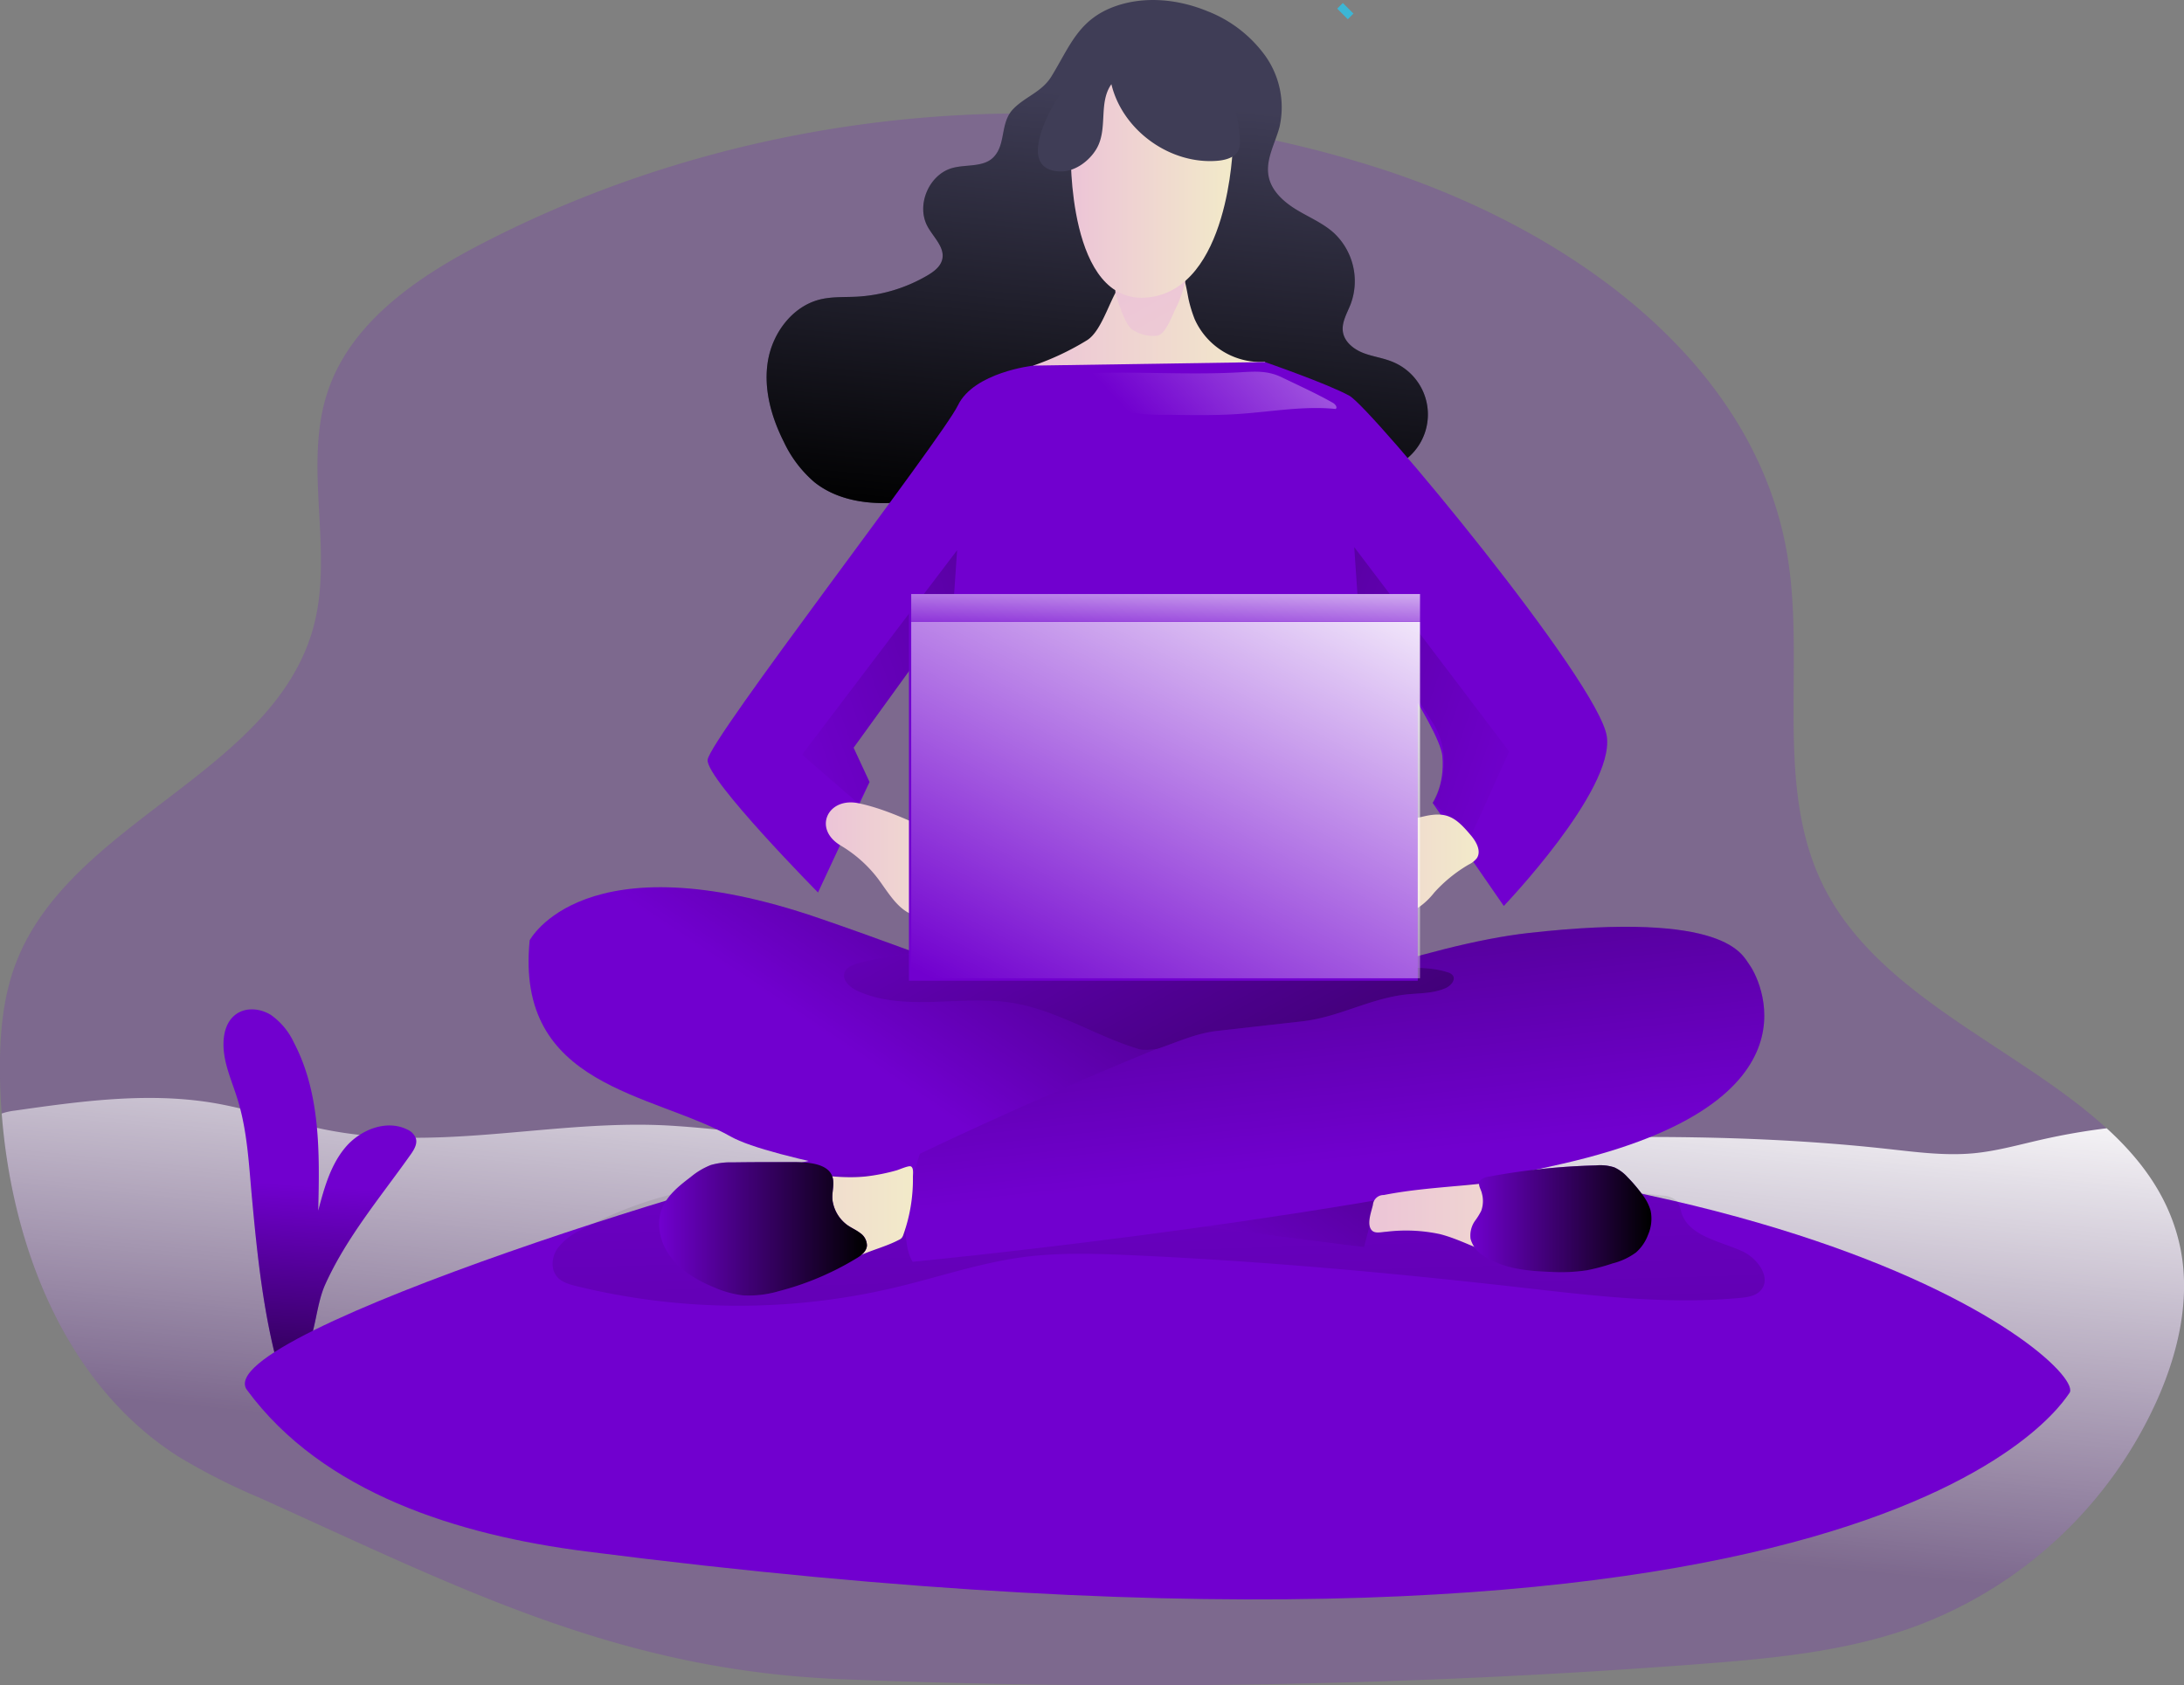 <svg viewBox="0 0 499.59 385.54" xmlns="http://www.w3.org/2000/svg" xmlns:xlink="http://www.w3.org/1999/xlink"><rect x="0" y="0" width="499.59" height="385.54" fill="#808080" stroke="none"/><linearGradient id="a" gradientUnits="userSpaceOnUse" x1="251.81" x2="263.37" y1="396.9" y2="280.23"><stop offset="0" stop-color="#fff" stop-opacity="0"/><stop offset=".76" stop-color="#fff" stop-opacity=".76"/><stop offset=".99" stop-color="#fff"/></linearGradient><linearGradient id="b" gradientUnits="userSpaceOnUse" x1="80.05" x2="75.15" y1="326.65" y2="400.58"><stop offset="0" stop-opacity="0"/><stop offset=".99"/></linearGradient><linearGradient id="c" x1="266.02" x2="256.03" xlink:href="#b" y1="77.83" y2="178.74"/><linearGradient id="d" x1="271.81" x2="286" xlink:href="#b" y1="292.91" y2="784.04"/><linearGradient id="e" x1="222.52" x2="319.23" xlink:href="#b" y1="309.21" y2="165.2"/><linearGradient id="f" x1="314.71" x2="291.06" xlink:href="#b" y1="321.49" y2="114.15"/><linearGradient id="g" gradientUnits="userSpaceOnUse" x1="244.67" x2="297.73" y1="135.21" y2="135.21"><stop offset="0" stop-color="#ecc4d7"/><stop offset=".42" stop-color="#efd4d1"/><stop offset="1" stop-color="#f2eac9"/></linearGradient><linearGradient id="h" x1="267.6" x2="330.56" xlink:href="#g" y1="113.69" y2="226.68"/><linearGradient id="i" x1="239.55" x2="356.22" xlink:href="#b" y1="220.63" y2="436.63"/><linearGradient id="j" gradientTransform="matrix(-1 0 0 1 5552.02 0)" x1="5190.83" x2="5448.73" xlink:href="#b" y1="224.15" y2="133.1"/><linearGradient id="k" x1="197.2" x2="237.86" xlink:href="#g" y1="253.48" y2="253.48"/><linearGradient id="l" x1="303.64" x2="346.52" xlink:href="#g" y1="253.94" y2="253.94"/><linearGradient id="m" x1="161.63" x2="217.2" xlink:href="#g" y1="336.72" y2="336.72"/><linearGradient id="n" x1="321.55" x2="383.14" xlink:href="#g" y1="333.08" y2="333.08"/><linearGradient id="o" x1="344.6" x2="386.06" xlink:href="#b" y1="334.31" y2="334.31"/><linearGradient id="p" x1="159.09" x2="206.64" xlink:href="#b" y1="336.61" y2="336.61"/><linearGradient id="q" x1="253.12" x2="290.32" xlink:href="#g" y1="98" y2="98"/><linearGradient id="r" x1="174.79" x2="432.69" xlink:href="#b" y1="166.39" y2="75.34"/><linearGradient id="s" x1="270.67" x2="350.56" xlink:href="#a" y1="154.17" y2="78.49"/><linearGradient id="t" x1="266.18" x2="267.23" xlink:href="#a" y1="149.63" y2="125.45"/><linearGradient id="u" x1="238.74" x2="301.89" xlink:href="#a" y1="237.04" y2="114.73"/><g transform="translate(-8.32 -55.46)"><path d="m502 375.21a98 98 0 0 1 -55 52.11c-16 6-33.3 7.56-50.35 8.86a1684.87 1684.87 0 0 1 -196 3.43c-51.33-2.09-87.41-21-133.18-41.6a142.92 142.92 0 0 1 -18.38-9.35c-25.74-16.43-38-47.75-40.38-78.45-.18-2.32-.29-4.63-.36-6.94-.23-9.27.29-18.86 3.65-27.57 12.51-32.53 59.12-43.32 68.08-77 4.63-17.44-2.52-36.64 3.23-53.73 5.35-15.88 20.52-26.17 35.4-33.85 62.18-32.12 137.13-38.55 203.89-17.54 43.29 13.61 86.7 43.61 94.47 88.32 4.44 25.56-3.2 53.61 8.59 76.72 12.74 25 44.37 36.51 64.52 54.95 8.23 7.52 14.54 16.2 16.85 27.41 2.37 11.48-.33 23.48-5.03 34.23z" fill="#7100cf" opacity=".18"/><path d="m502 375.21a98 98 0 0 1 -55 52.11c-16 6-33.3 7.56-50.35 8.86a1684.87 1684.87 0 0 1 -196 3.43c-51.33-2.09-87.41-21-133.18-41.6a142.92 142.92 0 0 1 -18.38-9.35c-25.74-16.43-38-47.75-40.38-78.45a13.74 13.74 0 0 1 2.92-.66c14.9-2.13 30.09-4.24 45-1.85 9.26 1.51 18.17 4.74 27.4 6.43 26 4.82 52.05-2.79 78.13-1.12 22.05 1.41 43.77 6.14 66.11 6.81 23.52.72 47.07-.1 70.58-1.17 47-2.15 94.33-5.52 141.28-.34 6.51.71 13 1.59 19.56 1 5.26-.49 10.38-1.94 15.54-3.11a148.46 148.46 0 0 1 15-2.62c8.23 7.52 14.54 16.2 16.85 27.41 2.32 11.47-.38 23.47-5.08 34.22z" fill="url(#a)"/><path d="m102.24 319.61c.79-1.11 1.61-2.46 1.2-3.76a3.66 3.66 0 0 0 -2-2c-4.75-2.33-10.73.07-14.13 4.12s-4.85 9.34-6.2 14.46c.34-13.12.53-26.9-5.59-38.51a15.84 15.84 0 0 0 -5.25-6.28c-2.35-1.46-5.55-1.8-7.83-.24s-3 4.34-3 7c0 4.39 2 8.5 3.26 12.69 2.22 7.21 2.55 14.84 3.25 22.36 1.25 13.5 2.68 27.19 6.41 40.23-.14-.48 5.43-4.24 6-5.38 2.22-4.29 2.27-10.42 4.39-15.07 4.9-10.81 12.69-20 19.49-29.62z" fill="#7100cf"/><path d="m102.24 319.61c.79-1.11 1.61-2.46 1.2-3.76a3.66 3.66 0 0 0 -2-2c-4.75-2.33-10.73.07-14.13 4.12s-4.85 9.34-6.2 14.46c.34-13.12.53-26.9-5.59-38.51a15.84 15.84 0 0 0 -5.25-6.28c-2.35-1.46-5.55-1.8-7.83-.24s-3 4.34-3 7c0 4.39 2 8.5 3.26 12.69 2.22 7.21 2.55 14.84 3.25 22.36 1.25 13.5 2.68 27.19 6.41 40.23-.14-.48 5.43-4.24 6-5.38 2.22-4.29 2.27-10.42 4.39-15.07 4.9-10.81 12.69-20 19.49-29.62z" fill="url(#b)"/><path d="m263.64 56.82c6.7-2.3 14.21-1.52 20.78 1.16a29.54 29.54 0 0 1 13.36 10.29 20.35 20.35 0 0 1 3.22 16.28c-1 3.73-3.19 7.36-2.5 11.16.6 3.34 3.37 5.86 6.26 7.64s6.11 3.09 8.64 5.36a15.09 15.09 0 0 1 3.9 16.28c-.82 2.11-2.15 4.22-1.78 6.46s2.46 3.91 4.61 4.75 4.49 1.12 6.64 2a13 13 0 0 1 4.07 21.56c-2.93 2.76-6.95 4-10.84 5a137.69 137.69 0 0 1 -46.2 3.57c-11.93-1.11-23.88-3.79-35.79-2.41-7.43.86-14.61 3.29-22 4.26s-15.54.26-21.39-4.41a27.39 27.39 0 0 1 -6.95-9.13c-2.92-5.75-4.75-12.29-3.68-18.64s5.53-12.38 11.78-14c2.78-.71 5.71-.52 8.58-.67a35.76 35.76 0 0 0 16.1-4.85c1.48-.87 3-2 3.4-3.65.66-2.74-1.93-5-3.31-7.48-2.76-4.92.29-12.07 5.75-13.49 3.2-.83 7.12-.1 9.37-2.52 2.82-3 1.39-7.78 4.43-10.94 2.72-2.82 6.52-3.88 8.7-7.39 4.27-6.92 6.21-13.21 14.85-16.19z" fill="#3f3d56"/><path d="m263.64 56.82c6.7-2.3 14.21-1.52 20.78 1.16a29.54 29.54 0 0 1 13.36 10.29 20.35 20.35 0 0 1 3.22 16.28c-1 3.73-3.19 7.36-2.5 11.16.6 3.34 3.37 5.86 6.26 7.64s6.11 3.09 8.64 5.36a15.09 15.09 0 0 1 3.9 16.28c-.82 2.11-2.15 4.22-1.78 6.46s2.46 3.91 4.61 4.75 4.49 1.12 6.64 2a13 13 0 0 1 4.07 21.56c-2.93 2.76-6.95 4-10.84 5a137.69 137.69 0 0 1 -46.2 3.57c-11.93-1.11-23.88-3.79-35.79-2.41-7.43.86-14.61 3.29-22 4.26s-15.54.26-21.39-4.41a27.39 27.39 0 0 1 -6.95-9.13c-2.92-5.75-4.75-12.29-3.68-18.64s5.53-12.38 11.78-14c2.78-.71 5.71-.52 8.58-.67a35.76 35.76 0 0 0 16.1-4.85c1.48-.87 3-2 3.4-3.65.66-2.74-1.93-5-3.31-7.48-2.76-4.92.29-12.07 5.75-13.49 3.2-.83 7.12-.1 9.37-2.52 2.82-3 1.39-7.78 4.43-10.94 2.72-2.82 6.52-3.88 8.7-7.39 4.27-6.92 6.21-13.21 14.85-16.19z" fill="url(#c)"/><path d="m64.81 373.44c17.38 23.63 48.36 33.2 77.45 36.93 296.66 38 338.05-34.59 339.4-36.16 4.88-5.65-67.16-69.3-279.19-54.93-14.83 1-147.08 41.35-137.66 54.16z" fill="#7100cf"/><path d="m141.13 336.89a14.15 14.15 0 0 0 -5.33 4.24c-1.27 1.91-1.55 4.67-.06 6.41 1.06 1.25 2.75 1.73 4.35 2.13a155.67 155.67 0 0 0 73.18.29c9.74-2.33 19.29-5.61 29.22-6.92 8-1.05 16.15-.8 24.24-.44 29.77 1.32 59.48 4 89.09 7.36 16.8 1.91 33.73 4 50.56 2.43 1.67-.16 3.48-.42 4.63-1.64 2.66-2.81-.57-7.39-4.08-9-5.19-2.41-12.25-3.42-14-8.88a7.26 7.26 0 0 0 -1-2.6 4.89 4.89 0 0 0 -3.33-1.3 1046.28 1046.28 0 0 0 -204.67-3.64c-15.88 1.26-28.78 3.96-42.8 11.56z" fill="url(#d)"/><path d="m129.48 270.58s12.35-23.57 66.24-5.05 130.8 51.65 130.8 51.65l-6.17 23.58s-126.87-15.16-144.84-25.27-49.4-11.22-46.03-44.91z" fill="#7100cf"/><path d="m129.48 270.58s12.35-23.57 66.24-5.05 130.8 51.65 130.8 51.65l-6.17 23.58s-126.87-15.16-144.84-25.27-49.4-11.22-46.03-44.91z" fill="url(#e)"/><path d="m218.74 319.42s93.75-45.42 139.26-50.52 48.84 5.05 50.53 7.3 18.52 31.43-42.67 45.47-148.76 22.45-148.76 22.45-4.54-5.61 1.64-24.7z" fill="#7100cf"/><path d="m218.74 319.42s93.75-45.42 139.26-50.52 48.84 5.05 50.53 7.3 18.52 31.43-42.67 45.47-148.76 22.45-148.76 22.45-4.54-5.61 1.64-24.7z" fill="url(#f)"/><path d="m315.42 58.65 1.29-1.29" fill="none" stroke="#3cb6d5" stroke-miterlimit="10" stroke-width="3.43"/><path d="m257 133.28a61.61 61.61 0 0 1 -12.34 5.82 28.75 28.75 0 0 0 9.1 9.26c5.39 3.26 11.89 4.15 18.19 4.21a33.45 33.45 0 0 0 10.55-1.27c4.59-1.48 8.52-4.49 12.19-7.62 1.64-1.42 3.42-3.31 3-5.43a16.56 16.56 0 0 1 -16.09-9.78 30.72 30.72 0 0 1 -1.34-4.31c-.16-.62-.77-4.54-1.2-5a4.63 4.63 0 0 0 -4-1.23c-3.22.58-7.69-.52-10 2.11-2.7 3.01-4.45 10.96-8.06 13.24z" fill="url(#g)"/><path d="m267.34 130.88a8.81 8.81 0 0 0 5.66 1.39c2-.23 3.56-5 4.52-6.77a12.27 12.27 0 0 0 .72-1.72 21.92 21.92 0 0 0 1.55-6.58c0 .63-4.17 1.29-4.71 1.37-1.74.26-3.51.35-5.26.53-2.43.25-7.29.36-6.21 3.87.54 1.79 2.16 6.93 3.73 7.91z" fill="url(#h)"/><path d="m244.67 139.1s-13.58 1.52-17.23 9.1-57 76.63-57.26 81.12 25.26 30.32 25.26 30.32l11.79-25.27-3.65-7.85 22.74-31.44-.9 81.2 47.83 19.1 43.75-16.82 1.62-83.76s19.09 26.94 19.65 33.68-2.24 10.67-2.24 10.67l16.28 23.57s25.26-26.38 23.58-38.73-53.89-75.23-58.89-77.99-19.32-7.71-19.32-7.71z" fill="#7100cf"/><path d="m216.92 273.54a85.5 85.5 0 0 0 -12.08 2.2c-1.36.35-2.91.91-3.34 2.25-.59 1.82 1.33 3.44 3.08 4.22 10.85 4.83 23.55.82 35.29 2.7 10.06 1.62 18.91 7.48 28.66 10.47a4 4 0 0 0 1.45.26 16.92 16.92 0 0 0 3.27-.26c4.66-1.61 8.58-3.52 13.7-4.1l19.26-2.17c8.05-.91 14.66-4.81 22.67-6 3.41-.51 7-.19 10.17-1.61 1.16-.53 2.34-1.88 1.6-2.91a2.27 2.27 0 0 0 -1.2-.71c-3.47-1.13-7.19-1.05-10.83-1-37.17.66-74.73-7.34-111.7-3.34z" fill="#7100cf"/><path d="m216.92 273.54a85.5 85.5 0 0 0 -12.08 2.2c-1.36.35-2.91.91-3.34 2.25-.59 1.82 1.33 3.44 3.08 4.22 10.85 4.83 23.55.82 35.29 2.7 10.06 1.62 18.91 7.48 28.66 10.47a4 4 0 0 0 1.45.26 16.92 16.92 0 0 0 3.27-.26c4.66-1.61 8.58-3.52 13.7-4.1l19.26-2.17c8.05-.91 14.66-4.81 22.67-6 3.41-.51 7-.19 10.17-1.61 1.16-.53 2.34-1.88 1.6-2.91a2.27 2.27 0 0 0 -1.2-.71c-3.47-1.13-7.19-1.05-10.83-1-37.17.66-74.73-7.34-111.7-3.34z" fill="url(#i)"/><path d="m318.1 180.63.94 13.75 17 26.39a16.46 16.46 0 0 1 1.3 15.36l-1.29 3 8.77 7.53 8.73-19.28z" fill="url(#j)"/><path d="m227.6 248.2a19.85 19.85 0 0 1 4.87 2.5c3.8 2.91 5.05 8.06 5.36 12.84a5 5 0 0 1 -.33 2.6 4 4 0 0 1 -3.74 1.79c-3.52 0-6.66-2.38-10.17-2.72-1.8-.18-3.64.18-5.41-.18-4.16-.85-6.48-5.13-9-8.52a29.81 29.81 0 0 0 -8.53-7.6c-6.45-3.81-3-11.12 4-9.7 7.74 1.59 15.58 6 22.95 8.99z" fill="url(#k)"/><path d="m317.19 246.15a14.65 14.65 0 0 0 -4.62 1.64c-2.06 1.31-3.33 3.54-5 5.28-1.42 1.43-3.24 2.68-3.75 4.63a5.43 5.43 0 0 0 .43 3.56 8.49 8.49 0 0 0 9.62 4.56c1.54-.42 2.93-1.28 4.46-1.71 4.75-1.35 10.32 1.44 14.55-1.09a16.57 16.57 0 0 0 3.53-3.37 32.93 32.93 0 0 1 7.86-6.39 5.22 5.22 0 0 0 1.9-1.5c1-1.58-.09-3.64-1.29-5.08-3.51-4.2-5.53-5.67-10.82-4.46-5.66 1.28-11.26 2.62-16.87 3.93z" fill="url(#l)"/><path d="m206.28 324.61c-9.43.94-18.88-2.55-28.32-1.66a39.32 39.32 0 0 0 -9.94 2.4 11.37 11.37 0 0 0 -4.2 2.35c-2.1 2.07-2.51 5.36-2 8.26 1 5.66 5.16 10.49 10.3 13.06a19.19 19.19 0 0 0 10.3 2.05 33 33 0 0 0 5-1 49.94 49.94 0 0 0 10.7-3.54c2.16-1.1 4.15-2.5 6.32-3.56 3.08-1.5 6.47-2.27 9.5-3.86a2 2 0 0 0 .63-.43 2.29 2.29 0 0 0 .41-.79 37.72 37.72 0 0 0 2.17-13.23c0-.64.21-2-.45-2.35-.51-.26-2.71.74-3.3.9a44.36 44.36 0 0 1 -7.12 1.4z" fill="url(#m)"/><path d="m337.69 337.79c4.54 1.15 8.66 3.57 13.16 4.84a44 44 0 0 0 11.84 1.37c6 0 12.31-.46 17.51-3.51a6.6 6.6 0 0 0 2.15-1.81c1.34-1.91.75-4.55-.14-6.71-1.54-3.79-4.07-7.48-7.88-9-4.5-1.75-9.51 0-14.19 1.13-11.52 2.89-23.63 2.45-35.28 4.75a2.44 2.44 0 0 0 -2.48 2.25c-.33 1.4-1.19 3.71-.66 5.15.61 1.68 2.27 1.08 3.73 1a37 37 0 0 1 12.24.54z" fill="url(#n)"/><path d="m347.15 332.47a15.36 15.36 0 0 1 -1.44 2.31 5.84 5.84 0 0 0 -1 4.08 6.53 6.53 0 0 0 3.17 4c4.38 2.86 9.85 3.39 15.08 3.57a39.88 39.88 0 0 0 8.39-.37 45.28 45.28 0 0 0 5.84-1.56 15.22 15.22 0 0 0 5.37-2.51 10 10 0 0 0 2.74-4 9.25 9.25 0 0 0 .6-5.58 11.25 11.25 0 0 0 -2.1-3.93 36.61 36.61 0 0 0 -3.2-3.73 9.26 9.26 0 0 0 -3-2.22 10.48 10.48 0 0 0 -4.25-.45 153.54 153.54 0 0 0 -24.49 2.57 3.72 3.72 0 0 0 -1.75.68c-1.05.91 0 2.12.2 3.17a6.58 6.58 0 0 1 -.16 3.97z" fill="#7100cf"/><path d="m202.2 335.76c.94.65 2 1.1 2.9 1.8a3.49 3.49 0 0 1 1.53 2.9c-.13 1.38-1.42 2.33-2.6 3a65.48 65.48 0 0 1 -17.44 7.35 24.43 24.43 0 0 1 -8.27 1 23.1 23.1 0 0 1 -6.61-1.81c-3.69-1.52-7.27-3.57-9.75-6.69s-3.68-7.47-2.27-11.2c1.19-3.16 4-5.39 6.68-7.42a16.58 16.58 0 0 1 4.57-2.71 16.37 16.37 0 0 1 5-.6c4.43-.07 8.85-.06 13.28-.06 3 0 8.95-.05 9.64 3.86.32 1.79-.44 3.59 0 5.45a8.42 8.42 0 0 0 3.34 5.13z" fill="#7100cf"/><path d="m347.15 332.47a15.36 15.36 0 0 1 -1.44 2.31 5.84 5.84 0 0 0 -1 4.08 6.53 6.53 0 0 0 3.17 4c4.38 2.86 9.85 3.39 15.08 3.57a39.88 39.88 0 0 0 8.39-.37 45.28 45.28 0 0 0 5.84-1.56 15.22 15.22 0 0 0 5.37-2.51 10 10 0 0 0 2.74-4 9.25 9.25 0 0 0 .6-5.58 11.25 11.25 0 0 0 -2.1-3.93 36.61 36.61 0 0 0 -3.2-3.73 9.26 9.26 0 0 0 -3-2.22 10.48 10.48 0 0 0 -4.25-.45 153.54 153.54 0 0 0 -24.49 2.57 3.72 3.72 0 0 0 -1.75.68c-1.05.91 0 2.12.2 3.17a6.58 6.58 0 0 1 -.16 3.97z" fill="url(#o)"/><path d="m202.2 335.76c.94.65 2 1.1 2.9 1.8a3.49 3.49 0 0 1 1.53 2.9c-.13 1.38-1.42 2.33-2.6 3a65.48 65.48 0 0 1 -17.44 7.35 24.43 24.43 0 0 1 -8.27 1 23.1 23.1 0 0 1 -6.61-1.81c-3.69-1.52-7.27-3.57-9.75-6.69s-3.68-7.47-2.27-11.2c1.19-3.16 4-5.39 6.68-7.42a16.58 16.58 0 0 1 4.57-2.71 16.37 16.37 0 0 1 5-.6c4.43-.07 8.85-.06 13.28-.06 3 0 8.95-.05 9.64 3.86.32 1.79-.44 3.59 0 5.45a8.42 8.42 0 0 0 3.34 5.13z" fill="url(#p)"/><path d="m253.26 90.1s-.84 35.37 17.69 33.4 19.37-34.5 19.37-34.5-7.58-19.09-23.58-16.28-13.48 17.38-13.48 17.38z" fill="url(#q)"/><path d="m262.55 74.72c2.54 10.62 13.54 18.5 24.41 17.51 1.87-.18 4-.8 4.72-2.53a5.56 5.56 0 0 0 .25-2.47 28.55 28.55 0 0 0 -5.13-15.11 19.41 19.41 0 0 0 -13.47-8c-7.76-.73-15 4.09-20.27 9.87-3.29 3.63-13.24 20.17-2.39 20.69 3.47.16 6.83-2.36 8.5-5.22 2.64-4.57.36-10.46 3.38-14.74z" fill="#3f3d56"/></g><path d="m218.94 125.87-.94 13.75-22.73 31.43 3.64 7.86-2.64 4.84-12.8-11.11z" fill="url(#r)"/><path d="m245.71 142.06c.75 2 3.26 2.56 5.35 3.07 4 1 7.78 3 11.81 4a54 54 0 0 0 12.83 1.22c5.44.09 10.89.18 16.32-.21 7.28-.51 14.57-1.85 21.83-1.12.49-.36-.08-1.09-.61-1.39-3.78-2.14-7.74-3.93-11.65-5.82-3.24-1.58-6-1.39-9.6-1.18-9.85.56-19.72 0-29.58.1a112.47 112.47 0 0 0 -16.7 1.33z" fill="url(#s)" transform="translate(-8.32 -55.46)"/><path d="m207.92 135.9h116.39v88.46h-116.39z" fill="#7100cf"/><path d="m208.44 135.9h116.39v6.19h-116.39z" fill="url(#t)"/><path d="m208.44 142.21h116.39v81.59h-116.39z" fill="url(#u)"/></svg>